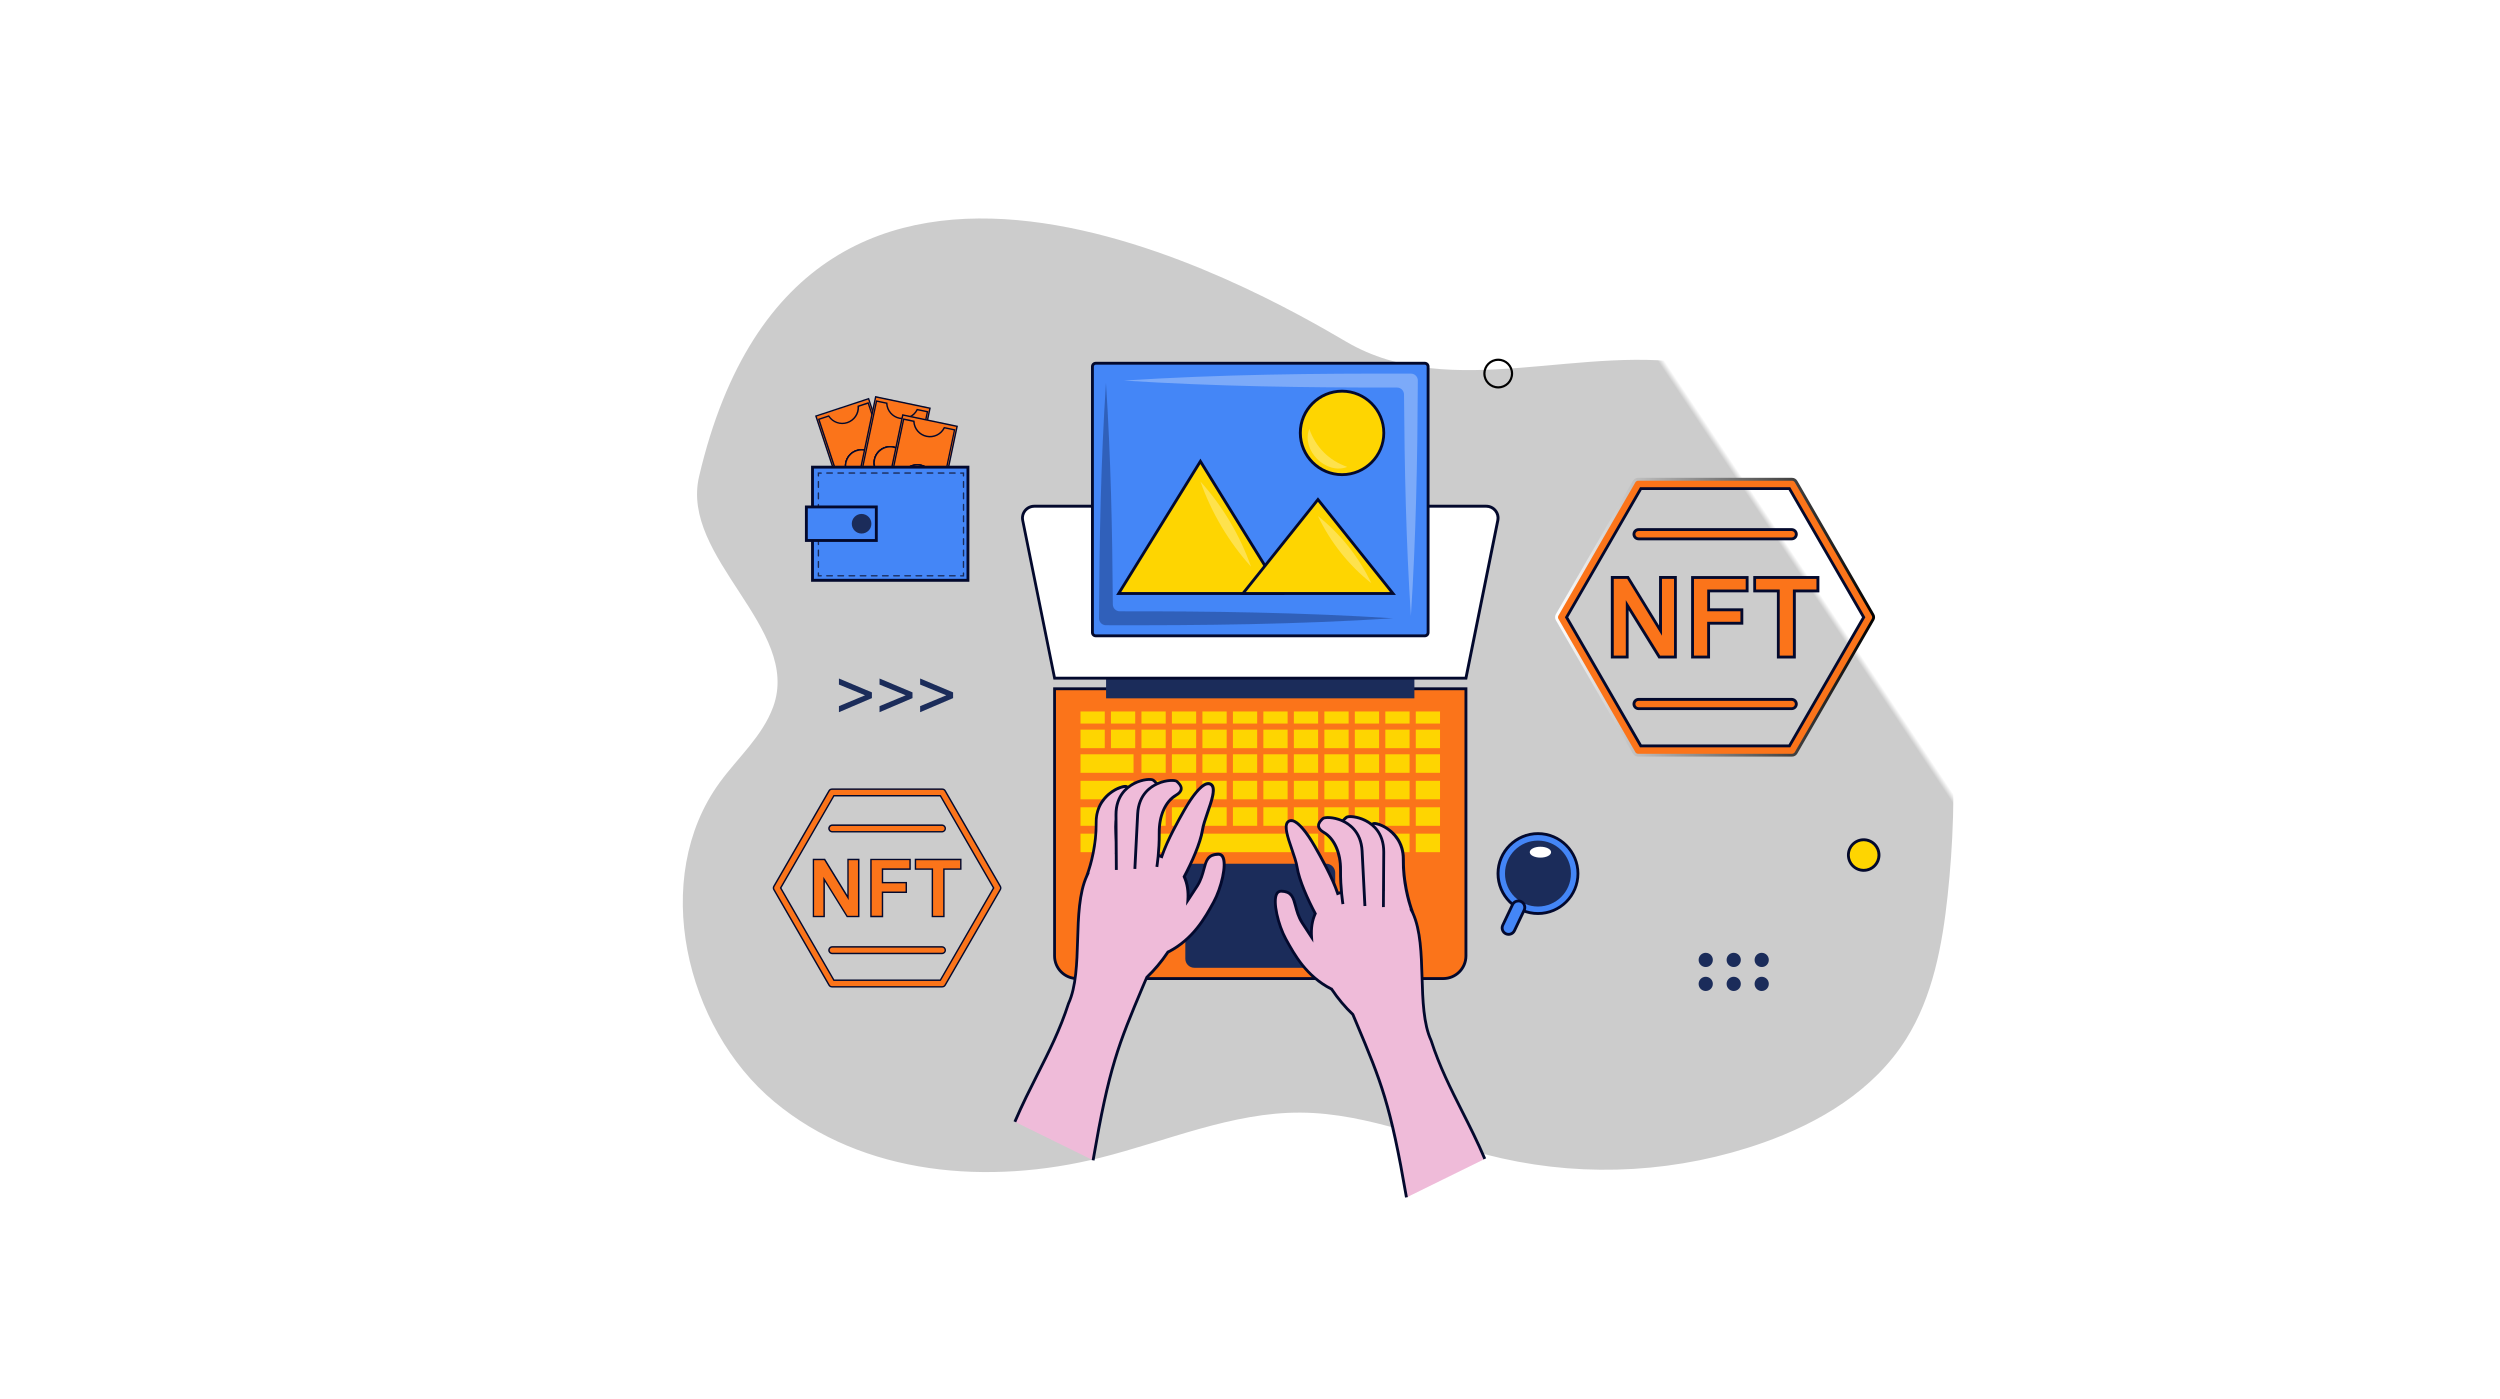<?xml version="1.0" encoding="utf-8"?>
<!-- Generator: Adobe Illustrator 26.3.1, SVG Export Plug-In . SVG Version: 6.00 Build 0)  -->
<!DOCTYPE svg PUBLIC "-//W3C//DTD SVG 1.1//EN" "http://www.w3.org/Graphics/SVG/1.1/DTD/svg11.dtd">
<svg version="1.1" id="Layer_1" xmlns:x="http://ns.adobe.com/Extensibility/1.0/" xmlns:i="http://ns.adobe.com/AdobeIllustrator/10.0/" xmlns:graph="http://ns.adobe.com/Graphs/1.0/"
	 xmlns="http://www.w3.org/2000/svg" xmlns:xlink="http://www.w3.org/1999/xlink" x="0px" y="0px" viewBox="0 0 436 244"
	 style="enable-background:new 0 0 436 244;" xml:space="preserve">
<linearGradient id="SVGID_1_" gradientUnits="userSpaceOnUse" x1="-732" y1="-433" x2="-732" y2="-434">
	<stop  offset="0" style="stop-color:#656565"/>
	<stop  offset="0.618" style="stop-color:#1B1B1B"/>
	<stop  offset="0.629" style="stop-color:#545454"/>
	<stop  offset="0.983" style="stop-color:#3E3E3E"/>
</linearGradient>
<rect style="fill:#FFFFFF;" width="436" height="244"/>
<g>
	
		<linearGradient id="SVGID_00000095314011674033473220000012099417907316438716_" gradientUnits="userSpaceOnUse" x1="298.517" y1="75.269" x2="297.7" y2="75.814">
		<stop  offset="0" style="stop-color:#FFFFFF"/>
		<stop  offset="1" style="stop-color:#000000"/>
	</linearGradient>
	<path style="opacity:0.2;fill:url(#SVGID_00000095314011674033473220000012099417907316438716_);" d="M125.49,136.5
		c-12.11,16.66-6.02,42.69,9.53,55.63c15.54,12.95,37.46,14.63,56.84,9.79c11.65-2.91,23.04-7.96,35-7.88
		c12,0.08,23.32,5.32,35.03,7.97c15.07,3.4,31.03,2.44,45.67-2.75c9.73-3.45,19.23-9.07,24.89-18.09
		c4.61-7.34,6.28-16.26,7.22-24.99c3.79-35.2-1.57-84.13-42.67-92.42c-20.64-4.16-43.86,6.58-62.19-4.15
		c-14.93-8.74-94.47-55.05-112.89,23.48c-3.33,14.19,17.9,26.5,12.93,40.16C132.97,128.42,128.68,132.11,125.49,136.5z"/>
	<g>
		<g>
			<path style="fill:#FB741A;" d="M187.86,170.66h63.85c2.18,0,3.95-1.77,3.95-3.95v-46.59h-71.74v46.59
				C183.92,168.89,185.68,170.66,187.86,170.66z"/>
			<path style="fill:#03092D;" d="M187.86,170.91h63.85c2.31,0,4.2-1.88,4.2-4.2v-46.84h-72.24v46.84
				C183.67,169.03,185.55,170.91,187.86,170.91z M184.17,120.37h71.24v46.34c0,2.04-1.66,3.7-3.7,3.7h-63.85
				c-2.04,0-3.7-1.66-3.7-3.7V120.37z"/>
		</g>
		<g>
			<g>
				<rect x="188.44" y="124.08" style="fill:#FED501;" width="4.23" height="2.11"/>
			</g>
			<g>
				<rect x="193.75" y="124.08" style="fill:#FED501;" width="4.23" height="2.11"/>
			</g>
			<g>
				<rect x="199.07" y="124.08" style="fill:#FED501;" width="4.23" height="2.11"/>
			</g>
			<g>
				<rect x="204.38" y="124.08" style="fill:#FED501;" width="4.23" height="2.11"/>
			</g>
			<g>
				<rect x="209.7" y="124.08" style="fill:#FED501;" width="4.23" height="2.11"/>
			</g>
			<g>
				<rect x="215.02" y="124.08" style="fill:#FED501;" width="4.23" height="2.11"/>
			</g>
			<g>
				<rect x="220.33" y="124.08" style="fill:#FED501;" width="4.23" height="2.11"/>
			</g>
			<g>
				<rect x="225.65" y="124.08" style="fill:#FED501;" width="4.23" height="2.11"/>
			</g>
			<g>
				<rect x="230.97" y="124.08" style="fill:#FED501;" width="4.23" height="2.11"/>
			</g>
			<g>
				<rect x="236.28" y="124.08" style="fill:#FED501;" width="4.23" height="2.11"/>
			</g>
			<g>
				<rect x="241.6" y="124.08" style="fill:#FED501;" width="4.23" height="2.11"/>
			</g>
			<g>
				<rect x="246.91" y="124.08" style="fill:#FED501;" width="4.23" height="2.11"/>
			</g>
			<g>
				<rect x="188.44" y="127.25" style="fill:#FED501;" width="4.23" height="3.23"/>
			</g>
			<g>
				<rect x="193.75" y="127.25" style="fill:#FED501;" width="4.23" height="3.23"/>
			</g>
			<g>
				<rect x="199.07" y="127.25" style="fill:#FED501;" width="4.23" height="3.23"/>
			</g>
			<g>
				<rect x="204.38" y="127.25" style="fill:#FED501;" width="4.23" height="3.23"/>
			</g>
			<g>
				<rect x="209.7" y="127.25" style="fill:#FED501;" width="4.23" height="3.23"/>
			</g>
			<g>
				<rect x="215.02" y="127.25" style="fill:#FED501;" width="4.23" height="3.23"/>
			</g>
			<g>
				<rect x="220.33" y="127.25" style="fill:#FED501;" width="4.23" height="3.23"/>
			</g>
			<g>
				<rect x="225.65" y="127.25" style="fill:#FED501;" width="4.23" height="3.23"/>
			</g>
			<g>
				<rect x="230.97" y="127.25" style="fill:#FED501;" width="4.23" height="3.23"/>
			</g>
			<g>
				<rect x="236.28" y="127.25" style="fill:#FED501;" width="4.23" height="3.23"/>
			</g>
			<g>
				<rect x="241.6" y="127.25" style="fill:#FED501;" width="4.23" height="3.23"/>
			</g>
			<g>
				<rect x="246.91" y="127.25" style="fill:#FED501;" width="4.23" height="3.23"/>
			</g>
			<g>
				<rect x="188.44" y="131.55" style="fill:#FED501;" width="9.25" height="3.23"/>
			</g>
			<g>
				<rect x="199.07" y="136.17" style="fill:#FED501;" width="4.23" height="3.23"/>
			</g>
			<g>
				<rect x="204.38" y="131.55" style="fill:#FED501;" width="4.23" height="3.23"/>
			</g>
			<g>
				<rect x="199.07" y="131.55" style="fill:#FED501;" width="4.23" height="3.23"/>
			</g>
			<g>
				<rect x="209.7" y="131.55" style="fill:#FED501;" width="4.23" height="3.23"/>
			</g>
			<g>
				<rect x="215.02" y="131.55" style="fill:#FED501;" width="4.23" height="3.23"/>
			</g>
			<g>
				<rect x="220.33" y="131.55" style="fill:#FED501;" width="4.23" height="3.23"/>
			</g>
			<g>
				<rect x="225.65" y="131.55" style="fill:#FED501;" width="4.23" height="3.23"/>
			</g>
			<g>
				<rect x="230.97" y="131.55" style="fill:#FED501;" width="4.23" height="3.23"/>
			</g>
			<g>
				<rect x="236.28" y="131.55" style="fill:#FED501;" width="4.23" height="3.23"/>
			</g>
			<g>
				<rect x="241.6" y="131.55" style="fill:#FED501;" width="4.23" height="3.23"/>
			</g>
			<g>
				<rect x="246.91" y="131.55" style="fill:#FED501;" width="4.23" height="3.23"/>
			</g>
			<g>
				<rect x="188.44" y="136.17" style="fill:#FED501;" width="9.25" height="3.23"/>
			</g>
			<g>
				<rect x="204.38" y="136.17" style="fill:#FED501;" width="4.23" height="3.23"/>
			</g>
			<g>
				<rect x="209.7" y="136.17" style="fill:#FED501;" width="4.23" height="3.23"/>
			</g>
			<g>
				<rect x="215.02" y="136.17" style="fill:#FED501;" width="4.23" height="3.23"/>
			</g>
			<g>
				<rect x="220.33" y="136.17" style="fill:#FED501;" width="4.23" height="3.23"/>
			</g>
			<g>
				<rect x="225.65" y="136.17" style="fill:#FED501;" width="4.23" height="3.23"/>
			</g>
			<g>
				<rect x="230.97" y="136.17" style="fill:#FED501;" width="4.23" height="3.23"/>
			</g>
			<g>
				<rect x="236.28" y="136.17" style="fill:#FED501;" width="4.23" height="3.23"/>
			</g>
			<g>
				<rect x="241.6" y="136.17" style="fill:#FED501;" width="4.23" height="3.23"/>
			</g>
			<g>
				<rect x="246.91" y="136.17" style="fill:#FED501;" width="4.23" height="3.23"/>
			</g>
			<g>
				<rect x="199.07" y="140.79" style="fill:#FED501;" width="4.23" height="3.23"/>
			</g>
			<g>
				<rect x="188.44" y="140.79" style="fill:#FED501;" width="9.25" height="3.23"/>
			</g>
			<g>
				<rect x="204.38" y="140.79" style="fill:#FED501;" width="4.23" height="3.23"/>
			</g>
			<g>
				<rect x="209.7" y="140.79" style="fill:#FED501;" width="4.23" height="3.23"/>
			</g>
			<g>
				<rect x="215.02" y="140.79" style="fill:#FED501;" width="4.23" height="3.23"/>
			</g>
			<g>
				<rect x="220.33" y="140.79" style="fill:#FED501;" width="4.23" height="3.23"/>
			</g>
			<g>
				<rect x="225.65" y="140.79" style="fill:#FED501;" width="4.23" height="3.23"/>
			</g>
			<g>
				<rect x="230.97" y="140.79" style="fill:#FED501;" width="4.23" height="3.23"/>
			</g>
			<g>
				<rect x="236.28" y="140.79" style="fill:#FED501;" width="4.23" height="3.23"/>
			</g>
			<g>
				<rect x="241.6" y="140.79" style="fill:#FED501;" width="4.23" height="3.23"/>
			</g>
			<g>
				<rect x="246.91" y="140.79" style="fill:#FED501;" width="4.23" height="3.23"/>
			</g>
			<g>
				<rect x="199.07" y="145.39" style="fill:#FED501;" width="30.81" height="3.23"/>
			</g>
			<g>
				<rect x="193.75" y="145.39" style="fill:#FED501;" width="4.23" height="3.23"/>
			</g>
			<g>
				<rect x="188.44" y="145.39" style="fill:#FED501;" width="4.23" height="3.23"/>
			</g>
			<g>
				<rect x="230.97" y="145.39" style="fill:#FED501;" width="4.23" height="3.23"/>
			</g>
			<g>
				<rect x="236.28" y="145.39" style="fill:#FED501;" width="4.23" height="3.23"/>
			</g>
			<g>
				<rect x="241.6" y="145.39" style="fill:#FED501;" width="4.23" height="3.23"/>
			</g>
			<g>
				<rect x="246.91" y="145.39" style="fill:#FED501;" width="4.23" height="3.23"/>
			</g>
		</g>
		<path style="fill:#1B2C5A;" d="M208.29,150.63c-0.87,0-1.57,0.71-1.57,1.57v15.01c0,0.87,0.71,1.57,1.57,1.57h23
			c0.87,0,1.57-0.71,1.57-1.57V152.2c0-0.87-0.71-1.57-1.57-1.57H208.29z"/>
		<rect x="192.9" y="117.04" style="fill:#1B2C5A;" width="53.77" height="4.75"/>
		<g>
			<path style="fill:#FFFFFF;" d="M178.36,90.75l5.56,27.52h71.74l5.56-27.52c0.26-1.27-0.72-2.47-2.02-2.47h-78.82
				C179.08,88.29,178.1,89.48,178.36,90.75z"/>
			<path style="fill:#03092D;" d="M178.12,90.8l5.6,27.72h72.15l5.6-27.72c0.14-0.68-0.04-1.38-0.48-1.92c-0.44-0.54-1.09-0.85-1.79-0.85
				h-78.82c-0.7,0-1.35,0.31-1.79,0.85C178.15,89.42,177.98,90.12,178.12,90.8z M180.38,88.54h78.82c0.54,0,1.05,0.24,1.4,0.66
				c0.34,0.42,0.48,0.97,0.37,1.5l-5.52,27.32h-71.33l-5.52-27.32c-0.11-0.53,0.03-1.08,0.37-1.5
				C179.33,88.78,179.84,88.54,180.38,88.54z"/>
		</g>
		<g>
			<g>
				<path style="fill:#EFBBD9;" d="M176.99,195.64l13.64,6.71c2.93-17.09,4.62-20.62,9.34-31.9c1.33-1.25,2.6-2.77,3.7-4.41c0,0,0,0,0,0
					c4.47-2.26,6.56-6.13,8.01-8.77c1.45-2.64,2.83-8.37,0.79-8.32c-2.91,0.07-1.91,2.71-3.63,5.48c-0.35,0.56-0.96,1.47-1.66,2.54
					c0.11-1.49-0.08-2.89-0.65-4.11c1.4-2.61,2.83-5.94,3.17-8.07c0.4-2.51,2.84-7.07,1.52-7.99c-1.32-0.92-3.57,2.51-4.69,4.49
					c-0.8,1.41-3,5.27-3.91,8.08c-1.24-0.49-2.75-0.8-4.59-0.89c-1.26-0.1-2.35-0.04-3.31,0.15c0.02-0.93,0.02-2.17-0.08-3.5
					c-0.2-2.77,0.66-4.89,1.85-5.81c1.19-0.92,0.46-1.67,0-2.09c-0.46-0.42-5.38,1.23-5.32,6.25c0.07,5.02-1.61,9.23-1.61,9.23
					l0.01-0.01c-2.74,5.91-0.54,16.51-3.22,22.31C183.92,182.55,180.24,188.06,176.99,195.64z"/>
				<path style="fill:#03092D;" d="M211.41,157.26c-1.47,2.68-3.49,6.34-7.79,8.54h-0.08l-0.07,0.11c-1.08,1.62-2.35,3.13-3.66,4.37
					l-0.7,1.61c-4.31,10.26-5.92,14.1-8.72,30.43l0.49,0.08c2.79-16.27,4.4-20.1,8.69-30.32l0.62-1.47
					c1.31-1.24,2.58-2.74,3.66-4.36c4.44-2.27,6.58-6.16,8-8.74l0.06-0.11c1.24-2.26,2.43-6.67,1.54-8.15
					c-0.22-0.36-0.55-0.54-0.97-0.54c-2.02,0.05-2.36,1.31-2.74,2.78c-0.23,0.86-0.48,1.83-1.1,2.82c-0.26,0.43-0.68,1.05-1.17,1.79
					c-0.01-1.19-0.23-2.27-0.65-3.23c1.29-2.44,2.78-5.8,3.14-8.04c0.13-0.85,0.52-1.99,0.9-3.08c0.79-2.28,1.53-4.44,0.51-5.15
					c-0.27-0.19-0.58-0.25-0.92-0.17c-1.44,0.33-3.21,3.11-4.13,4.74l-0.05,0.09c-0.79,1.39-2.85,5.03-3.8,7.78
					c-1.26-0.46-2.74-0.73-4.41-0.82c-1.1-0.09-2.14-0.06-3.07,0.1c0.02-1.11-0.01-2.19-0.08-3.22c-0.17-2.44,0.51-4.63,1.75-5.6
					c0.48-0.37,0.73-0.77,0.74-1.18c0.02-0.62-0.48-1.08-0.73-1.3c-0.4-0.36-1.58,0.15-1.82,0.25c-0.93,0.42-3.97,2.11-3.92,6.19
					c0.06,4.91-1.58,9.09-1.6,9.14l-0.05,0.13c-1.34,3.01-1.47,7.18-1.59,11.22c-0.12,3.98-0.25,8.11-1.57,10.97
					c-1.47,4.54-3.38,8.32-5.4,12.32c-1.31,2.6-2.67,5.29-3.96,8.3l0.46,0.2c1.28-2.99,2.63-5.67,3.94-8.27
					c2.03-4.02,3.95-7.81,5.41-12.36c1.35-2.93,1.48-7.1,1.61-11.13c0.12-4.05,0.25-8.25,1.61-11.17l0.27-0.61l-0.08,0.04
					c0.45-1.33,1.48-4.82,1.43-8.76c-0.04-2.92,1.68-4.52,2.7-5.21c1.07-0.72,2.04-0.91,2.2-0.85c0.29,0.26,0.58,0.57,0.56,0.91
					c-0.01,0.26-0.19,0.53-0.55,0.8c-1.39,1.08-2.13,3.39-1.95,6.03c0.08,1.1,0.1,2.27,0.08,3.48l-0.01,0.31l0.31-0.06
					c0.97-0.19,2.06-0.24,3.25-0.14c1.74,0.09,3.25,0.38,4.51,0.88l0.25,0.1l0.08-0.25c0.89-2.73,3.03-6.51,3.84-7.94l0.05-0.09
					c1.48-2.61,2.9-4.29,3.81-4.5c0.2-0.04,0.37-0.02,0.52,0.09c0.71,0.5-0.04,2.67-0.7,4.58c-0.38,1.12-0.78,2.27-0.92,3.17
					c-0.35,2.21-1.85,5.58-3.14,7.99l-0.06,0.11l0.05,0.11c0.53,1.14,0.74,2.48,0.63,3.99l-0.07,0.96l0.9-1.37
					c0.55-0.83,1.01-1.52,1.29-1.98c0.65-1.05,0.92-2.07,1.16-2.96c0.39-1.47,0.62-2.37,2.27-2.4c0.22-0.02,0.4,0.09,0.53,0.3
					c0.72,1.18-0.26,5.31-1.55,7.65L211.41,157.26z"/>
			</g>
			<g>
				<path style="fill:#EFBBD9;" d="M201.09,138.49c1.58-1.05,0.63-1.93,0.03-2.42c-0.6-0.49-6.52,0.23-6.5,6.04
					c0.02,5.81,0.06,9.61,0.06,9.61l3.82-0.57c0,0,0.29-2.75,0.07-5.96C198.35,141.97,199.51,139.54,201.09,138.49z"/>
				<path style="fill:#03092D;" d="M201.23,138.7c0.63-0.42,0.96-0.87,0.98-1.34c0.03-0.7-0.62-1.23-0.93-1.49
					c-0.42-0.34-2.02-0.21-3.44,0.47c-1.3,0.62-3.48,2.2-3.46,5.77c0.02,5.81,0.06,9.61,0.06,9.61l0.5-0.01c0,0-0.04-3.8-0.06-9.61
					c-0.01-3.03,1.63-4.52,3-5.23c1.48-0.77,2.89-0.76,3.09-0.62c0.38,0.31,0.77,0.68,0.75,1.07c-0.01,0.3-0.27,0.62-0.76,0.95
					c-1.84,1.22-2.84,3.87-2.63,6.93c0.22,3.15-0.07,5.89-0.07,5.92l0.5,0.05c0-0.03,0.29-2.81,0.07-6.01
					C198.63,142.34,199.57,139.8,201.23,138.7z"/>
			</g>
			<g>
				<path style="fill:#EFBBD9;" d="M205.07,138.7c1.64-0.96,0.74-1.89,0.17-2.42c-0.58-0.53-6.52-0.14-6.83,5.66
					c-0.31,5.8-0.49,9.6-0.49,9.6l3.84-0.35c0,0,0.45-2.73,0.41-5.95C202.13,142.02,203.43,139.66,205.07,138.7z"/>
				<path style="fill:#03092D;" d="M205.2,138.92c0.65-0.38,1-0.81,1.05-1.28c0.07-0.7-0.55-1.27-0.84-1.54c-0.4-0.37-2-0.33-3.46,0.27
					c-1.33,0.55-3.6,1.99-3.79,5.56c-0.31,5.8-0.49,9.6-0.49,9.6l0.5,0.02c0,0,0.18-3.8,0.49-9.6c0.16-3.03,1.88-4.42,3.3-5.05
					c1.52-0.68,2.93-0.59,3.12-0.44c0.36,0.33,0.73,0.72,0.68,1.12c-0.03,0.3-0.3,0.61-0.81,0.9c-1.9,1.11-3.06,3.71-3.03,6.76
					c0.04,3.16-0.4,5.88-0.41,5.91l0.49,0.08c0-0.03,0.45-2.79,0.42-5.99C202.38,141.8,203.83,139.72,205.2,138.92z"/>
			</g>
		</g>
		<g>
			<g>
				<path style="fill:#EFBBD9;" d="M223.48,155.42c-2.04-0.05-0.66,5.68,0.79,8.32c1.45,2.64,3.54,6.51,8.01,8.77c0,0,0,0,0,0
					c1.1,1.64,2.37,3.16,3.7,4.41c4.72,11.28,6.41,14.8,9.34,31.9l13.64-6.71c-3.24-7.58-6.92-13.09-9.36-20.64
					c-2.68-5.79-0.48-16.4-3.22-22.31l0.01,0.01c0,0-1.68-4.21-1.61-9.23c0.07-5.02-4.85-6.67-5.32-6.25s-1.19,1.17,0,2.09
					c1.19,0.92,2.05,3.04,1.85,5.81c-0.1,1.33-0.1,2.57-0.08,3.5c-0.96-0.19-2.05-0.25-3.31-0.15c-1.84,0.09-3.35,0.41-4.59,0.89
					c-0.92-2.81-3.12-6.67-3.91-8.08c-1.12-1.98-3.37-5.42-4.69-4.49c-1.32,0.92,1.12,5.48,1.52,7.99c0.34,2.13,1.77,5.46,3.17,8.07
					c-0.57,1.22-0.76,2.62-0.65,4.11c-0.7-1.07-1.31-1.98-1.66-2.54C225.39,158.12,226.38,155.48,223.48,155.42z"/>
				<path style="fill:#03092D;" d="M246.15,159.27c1.36,2.93,1.49,7.12,1.61,11.17c0.12,4.04,0.25,8.21,1.6,11.11
					c1.48,4.58,3.4,8.37,5.42,12.39c1.31,2.59,2.66,5.27,3.94,8.27l0.46-0.2c-1.29-3.01-2.64-5.7-3.96-8.3
					c-2.02-4-3.93-7.78-5.41-12.35c-1.31-2.84-1.44-6.96-1.56-10.94c-0.12-4.02-0.25-8.17-1.57-11.17l-0.07-0.18
					c-0.02-0.04-1.66-4.23-1.6-9.14c0.05-4.07-2.98-5.77-3.92-6.19c-0.23-0.11-1.42-0.61-1.82-0.25c-0.37,0.34-0.75,0.75-0.73,1.3
					c0.02,0.41,0.27,0.81,0.74,1.18c1.24,0.96,1.93,3.16,1.75,5.6c-0.07,1.03-0.1,2.11-0.08,3.22c-0.94-0.15-1.97-0.18-3.07-0.1
					c-1.68,0.08-3.17,0.36-4.42,0.82c-0.95-2.76-3.01-6.4-3.81-7.8l-0.04-0.08c-0.92-1.63-2.69-4.41-4.13-4.74
					c-0.34-0.08-0.65-0.02-0.92,0.17c-1.02,0.71-0.27,2.87,0.51,5.15c0.38,1.1,0.77,2.23,0.9,3.08c0.35,2.24,1.84,5.6,3.14,8.04
					c-0.42,0.96-0.64,2.04-0.65,3.23c-0.49-0.74-0.9-1.37-1.17-1.79c-0.61-0.99-0.87-1.96-1.1-2.82c-0.39-1.46-0.72-2.73-2.74-2.78
					c-0.44,0-0.75,0.18-0.97,0.54c-0.9,1.48,0.3,5.9,1.54,8.15l0.06,0.11c1.42,2.58,3.55,6.46,7.98,8.73l0.03,0.06h0.02
					c1.08,1.6,2.33,3.08,3.62,4.31l0.62,1.47c4.29,10.22,5.89,14.05,8.69,30.32l0.49-0.08c-2.8-16.33-4.41-20.17-8.72-30.43
					l-0.64-1.52l-0.06-0.09c-1.31-1.23-2.58-2.74-3.66-4.36l-0.08-0.12h-0.07c-4.31-2.2-6.32-5.86-7.79-8.53l-0.06-0.11
					c-1.29-2.34-2.27-6.47-1.55-7.65c0.13-0.21,0.31-0.3,0.53-0.3c1.65,0.04,1.88,0.93,2.27,2.4c0.24,0.89,0.5,1.91,1.16,2.96
					c0.29,0.46,0.75,1.16,1.29,1.98l0.9,1.37l-0.07-0.96c-0.11-1.51,0.1-2.85,0.63-3.99l0.05-0.11l-0.06-0.11
					c-1.29-2.41-2.79-5.78-3.14-7.99c-0.14-0.9-0.54-2.05-0.92-3.17c-0.66-1.91-1.41-4.08-0.7-4.58c0.15-0.11,0.32-0.13,0.52-0.09
					c0.9,0.2,2.33,1.88,3.81,4.5l0.04,0.08c0.81,1.43,2.96,5.22,3.85,7.95l0.08,0.25l0.25-0.1c1.25-0.49,2.77-0.79,4.52-0.88
					c1.17-0.09,2.27-0.05,3.24,0.14l0.3,0.06l-0.01-0.31c-0.03-1.2,0-2.37,0.08-3.48c0.19-2.64-0.56-4.95-1.95-6.03
					c-0.35-0.28-0.54-0.55-0.55-0.8c-0.01-0.34,0.28-0.65,0.54-0.89c0.18-0.07,1.15,0.12,2.22,0.84c1.03,0.69,2.74,2.29,2.7,5.21
					c-0.05,3.89,0.95,7.34,1.41,8.71l-0.1-0.05L246.15,159.27z"/>
			</g>
			<g>
				<path style="fill:#EFBBD9;" d="M237.44,157.62l3.82,0.57c0,0,0.04-3.8,0.06-9.61c0.02-5.81-5.89-6.53-6.5-6.04
					c-0.6,0.49-1.55,1.37,0.03,2.42c1.58,1.05,2.74,3.49,2.52,6.7C237.15,154.87,237.44,157.62,237.44,157.62z"/>
				<path style="fill:#03092D;" d="M241.51,158.19c0,0,0.04-3.8,0.06-9.61c0.01-3.57-2.16-5.15-3.46-5.77c-1.42-0.68-3.02-0.81-3.44-0.47
					c-0.31,0.25-0.96,0.78-0.93,1.49c0.02,0.47,0.35,0.92,0.98,1.34c1.32,0.88,2.65,3.04,2.41,6.48c-0.22,3.2,0.07,5.98,0.07,6.01
					l0.5-0.05c0-0.03-0.29-2.77-0.07-5.92c0.21-3.05-0.79-5.71-2.63-6.93c-0.49-0.32-0.74-0.64-0.76-0.95
					c-0.02-0.4,0.37-0.76,0.75-1.07c0.2-0.14,1.61-0.15,3.09,0.62c1.38,0.71,3.01,2.2,3,5.23c-0.02,5.81-0.06,9.61-0.06,9.61
					L241.51,158.19z"/>
			</g>
			<g>
				<path style="fill:#EFBBD9;" d="M234.19,157.66l3.84,0.35c0,0-0.18-3.79-0.49-9.6c-0.31-5.8-6.26-6.18-6.83-5.66
					c-0.58,0.53-1.47,1.46,0.17,2.42c1.64,0.96,2.94,3.32,2.9,6.54C233.74,154.93,234.19,157.66,234.19,157.66z"/>
				<path style="fill:#03092D;" d="M230.88,142.93c0.19-0.15,1.6-0.24,3.12,0.44c1.41,0.63,3.13,2.02,3.3,5.05c0.31,5.8,0.49,9.6,0.49,9.6
					l0.5-0.02c0,0-0.18-3.8-0.49-9.6c-0.19-3.57-2.46-5.01-3.79-5.56c-1.46-0.6-3.06-0.64-3.46-0.27c-0.3,0.27-0.92,0.84-0.84,1.54
					c0.05,0.47,0.4,0.9,1.05,1.28c1.72,1.01,2.81,3.49,2.78,6.33c-0.04,3.21,0.41,5.97,0.42,5.99l0.49-0.08
					c0-0.03-0.45-2.75-0.41-5.91c0.04-3.06-1.12-5.65-3.03-6.76c-0.5-0.29-0.78-0.6-0.81-0.9
					C230.15,143.65,230.52,143.26,230.88,142.93z"/>
			</g>
		</g>
		<g>
			<path style="fill:#4486F7;" d="M275.19,152.35c0-3.85-3.12-6.97-6.97-6.97c-3.85,0-6.97,3.12-6.97,6.97c0,3.85,3.12,6.97,6.97,6.97
				C272.07,159.32,275.19,156.2,275.19,152.35z"/>
			<path style="fill:#03092D;" d="M275.44,152.35c0-3.98-3.24-7.22-7.22-7.22c-3.98,0-7.22,3.24-7.22,7.22c0,3.98,3.24,7.22,7.22,7.22
				C272.2,159.57,275.44,156.33,275.44,152.35z M261.51,152.35c0-3.7,3.01-6.72,6.72-6.72c3.7,0,6.72,3.01,6.72,6.72
				s-3.01,6.72-6.72,6.72C264.52,159.07,261.51,156.06,261.51,152.35z"/>
		</g>
		<path style="fill:#1B2C5A;" d="M273.97,152.35c0-3.17-2.57-5.75-5.75-5.75c-3.17,0-5.75,2.57-5.75,5.75c0,3.17,2.57,5.75,5.75,5.75
			C271.4,158.1,273.97,155.53,273.97,152.35z"/>
		<g>
			<path style="fill:#FFFFFF;" d="M270.51,148.62c0-0.52-0.83-0.95-1.86-0.95c-1.03,0-1.86,0.43-1.86,0.95s0.83,0.95,1.86,0.95
				C269.67,149.57,270.51,149.15,270.51,148.62z"/>
		</g>
		<g>
			<path style="fill:#4486F7;" d="M264.11,162.31l1.7-3.58c0.27-0.56,0.03-1.23-0.53-1.5c-0.56-0.27-1.23-0.03-1.5,0.53l-1.7,3.58
				c-0.27,0.56-0.03,1.23,0.53,1.5C263.18,163.11,263.85,162.87,264.11,162.31z"/>
			<path style="fill:#03092D;" d="M262.51,163.07c0.19,0.09,0.39,0.13,0.59,0.13c0.15,0,0.31-0.03,0.46-0.08c0.35-0.12,0.62-0.37,0.78-0.7
				l1.7-3.58c0.16-0.33,0.18-0.7,0.05-1.05c-0.12-0.35-0.37-0.62-0.7-0.78c-0.33-0.16-0.7-0.18-1.05-0.05
				c-0.35,0.12-0.62,0.37-0.78,0.7l-1.7,3.58c-0.16,0.33-0.18,0.71-0.05,1.05C261.93,162.63,262.18,162.91,262.51,163.07z
				 M262.31,161.45l1.7-3.58c0.1-0.21,0.28-0.37,0.5-0.45c0.1-0.03,0.19-0.05,0.29-0.05c0.13,0,0.26,0.03,0.37,0.08
				c0.21,0.1,0.37,0.28,0.45,0.5c0.08,0.22,0.07,0.46-0.03,0.67l-1.7,3.58c-0.1,0.21-0.28,0.37-0.5,0.45
				c-0.22,0.08-0.46,0.07-0.67-0.03c-0.21-0.1-0.37-0.28-0.45-0.5C262.2,161.9,262.21,161.66,262.31,161.45z"/>
		</g>
	</g>
	<g>
		<path d="M263.89,65.15c0-1.43-1.16-2.6-2.6-2.6c-1.43,0-2.6,1.16-2.6,2.6c0,1.43,1.16,2.6,2.6,2.6
			C262.73,67.75,263.89,66.58,263.89,65.15z M259.07,65.15c0-1.23,1-2.22,2.22-2.22c1.23,0,2.22,1,2.22,2.22
			c0,1.23-1,2.22-2.22,2.22C260.07,67.37,259.07,66.38,259.07,65.15z"/>
	</g>
	<g>
		<g>
			<g>
				<polygon style="fill:#FB741A;" points="143.82,149.89 141.86,149.89 141.86,159.84 143.73,159.84 143.73,153.35 147.74,159.84 
					149.76,159.84 149.76,149.89 147.89,149.89 147.89,156.53 				"/>
				<path style="fill:#03092D;" d="M143.89,149.76h-2.15v10.2h2.12v-6.17l3.78,6.11l0.04,0.06h2.21v-10.2h-2.12v6.33L143.89,149.76z
					 M148.01,156.98v-6.96h1.62v9.7h-1.82l-4.21-6.8v6.8h-1.62v-9.7h1.76L148.01,156.98z"/>
			</g>
			<g>
				<polygon style="fill:#FB741A;" points="158.71,151.57 158.71,149.89 151.89,149.89 151.89,159.84 153.9,159.84 153.9,155.61 
					158.06,155.61 158.06,153.93 153.9,153.93 153.9,151.57 				"/>
				<path style="fill:#03092D;" d="M158.84,151.7v-1.93h-7.07v10.2h2.26v-4.23h4.15v-1.93h-4.15v-2.11H158.84z M157.93,154.05v1.43h-4.15
					v4.23h-1.76v-9.7h6.57v1.43h-4.81v2.61H157.93z"/>
			</g>
			<g>
				<polygon style="fill:#FB741A;" points="164.62,159.84 164.62,151.57 167.56,151.57 167.56,149.89 159.66,149.89 159.66,151.57 
					162.61,151.57 162.61,159.84 				"/>
				<path style="fill:#03092D;" d="M164.74,159.96v-8.27h2.95v-1.93h-8.16v1.93h2.95v8.27H164.74z M159.78,151.45v-1.43h7.66v1.43h-2.95
					v8.27h-1.76v-8.27H159.78z"/>
			</g>
		</g>
		<g>
			<g>
				<path style="fill:#FB741A;" d="M164.33,137.62h-19.24c-0.21,0-0.4,0.11-0.5,0.29l-9.62,16.66c-0.1,0.18-0.1,0.4,0,0.58l9.62,16.66
					c0.1,0.18,0.29,0.29,0.5,0.29h19.24c0.21,0,0.4-0.11,0.5-0.29l9.62-16.66c0.1-0.18,0.1-0.4,0-0.58l-9.62-16.66
					C164.73,137.73,164.54,137.62,164.33,137.62z M164,170.95h-18.57l-9.28-16.08l9.28-16.08H164l9.28,16.08L164,170.95z"/>
				<path style="fill:#03092D;" d="M164.33,137.5h-19.24c-0.25,0-0.48,0.13-0.61,0.35l-9.62,16.66c-0.13,0.22-0.13,0.49,0,0.7l9.62,16.66
					c0.13,0.22,0.36,0.35,0.61,0.35h19.24c0.25,0,0.48-0.13,0.61-0.35l9.62-16.66c0.13-0.22,0.13-0.49,0-0.7l-9.62-16.66
					C164.82,137.63,164.58,137.5,164.33,137.5z M174.34,155.09l-9.62,16.66c-0.08,0.14-0.23,0.23-0.39,0.23h-19.24
					c-0.16,0-0.31-0.09-0.39-0.23l-9.62-16.66c-0.08-0.14-0.08-0.31,0-0.45l9.62-16.66c0.08-0.14,0.23-0.23,0.39-0.23h19.24
					c0.16,0,0.31,0.09,0.39,0.23l9.62,16.66C174.43,154.78,174.43,154.95,174.34,155.09z"/>
				<path style="fill:#03092D;" d="M145.36,138.66L136,154.86l9.36,16.21h18.71l9.36-16.21l-9.36-16.21H145.36z M163.93,170.82H145.5
					l-9.21-15.96l9.21-15.96h18.43l9.21,15.96L163.93,170.82z"/>
			</g>
		</g>
		<g>
			<g>
				<path style="fill:#FB741A;" d="M145.14,143.91c-0.32,0-0.58,0.26-0.58,0.58c0,0.32,0.26,0.58,0.58,0.58h19.14
					c0.32,0,0.58-0.26,0.58-0.58c0-0.32-0.26-0.58-0.58-0.58H145.14z"/>
				<path style="fill:#03092D;" d="M145.14,143.78c-0.39,0-0.7,0.32-0.7,0.7c0,0.39,0.32,0.7,0.7,0.7h19.14c0.39,0,0.7-0.32,0.7-0.7
					c0-0.39-0.32-0.7-0.7-0.7H145.14z M164.74,144.49c0,0.25-0.2,0.45-0.45,0.45h-19.14c-0.25,0-0.45-0.2-0.45-0.45
					s0.2-0.45,0.45-0.45h19.14C164.53,144.03,164.74,144.24,164.74,144.49z"/>
			</g>
		</g>
		<g>
			<g>
				<path style="fill:#FB741A;" d="M145.14,165.13c-0.32,0-0.58,0.26-0.58,0.58c0,0.32,0.26,0.58,0.58,0.58h19.14
					c0.32,0,0.58-0.26,0.58-0.58c0-0.32-0.26-0.58-0.58-0.58H145.14z"/>
				<path style="fill:#03092D;" d="M145.14,165.01c-0.39,0-0.7,0.32-0.7,0.7c0,0.39,0.32,0.7,0.7,0.7h19.14c0.39,0,0.7-0.32,0.7-0.7
					c0-0.39-0.32-0.7-0.7-0.7H145.14z M164.74,165.71c0,0.25-0.2,0.45-0.45,0.45h-19.14c-0.25,0-0.45-0.2-0.45-0.45
					s0.2-0.45,0.45-0.45h19.14C164.53,165.26,164.74,165.46,164.74,165.71z"/>
			</g>
		</g>
	</g>
	<g>
		<g>
			<g>
				<polygon style="fill:#FB741A;" points="289.39,114.59 292.2,114.59 292.2,100.71 289.6,100.71 289.6,109.98 283.91,100.71 
					281.19,100.71 281.19,114.59 283.79,114.59 283.79,105.54 				"/>
				<path style="fill:#03092D;" d="M289.17,114.72l0.07,0.12h3.2v-14.38h-3.1v8.63l-5.29-8.63h-3.12v14.38h3.1v-8.42L289.17,114.72z
					 M283.54,104.66v9.68h-2.1v-13.38h2.34l6.07,9.91v-9.91h2.1v13.38h-2.42L283.54,104.66z"/>
			</g>
			<g>
				<polygon style="fill:#FB741A;" points="304.7,103.06 304.7,100.71 295.18,100.71 295.18,114.59 297.99,114.59 297.99,108.69 
					303.78,108.69 303.78,106.34 297.99,106.34 297.99,103.06 				"/>
				<path style="fill:#03092D;" d="M304.95,103.31v-2.85h-10.02v14.38h3.3v-5.9h5.8v-2.85h-5.8v-2.79H304.95z M303.53,106.59v1.85h-5.8v5.9
					h-2.3v-13.38h9.02v1.85h-6.71v3.79H303.53z"/>
			</g>
			<g>
				<polygon style="fill:#FB741A;" points="312.94,114.59 312.94,103.06 317.05,103.06 317.05,100.71 306.01,100.71 306.01,103.06 
					310.13,103.06 310.13,114.59 				"/>
				<path style="fill:#03092D;" d="M313.19,114.84v-11.53h4.11v-2.85h-11.53v2.85h4.12v11.53H313.19z M306.26,102.81v-1.85h10.53v1.85h-4.11
					v11.53h-2.3v-11.53H306.26z"/>
			</g>
		</g>
		<g>
			<g>
				<path style="fill:#FB741A;" d="M285.69,131.7h26.84c0.29,0,0.56-0.15,0.7-0.4l13.42-23.25c0.14-0.25,0.14-0.56,0-0.81L313.24,84
					c-0.14-0.25-0.41-0.4-0.7-0.4h-26.84c-0.29,0-0.56,0.15-0.7,0.4l-13.42,23.25c-0.14,0.25-0.14,0.56,0,0.81l13.42,23.25
					C285.14,131.55,285.41,131.7,285.69,131.7z M286.16,85.21h25.91l12.96,22.44l-12.96,22.44h-25.91l-12.96-22.44L286.16,85.21z"/>
				
					<linearGradient id="SVGID_00000043435418400140518230000011920820280246776459_" gradientUnits="userSpaceOnUse" x1="271.215" y1="107.648" x2="327.018" y2="107.648">
					<stop  offset="0" style="stop-color:#FFFFFF"/>
					<stop  offset="1" style="stop-color:#000000"/>
				</linearGradient>
				<path style="fill:url(#SVGID_00000043435418400140518230000011920820280246776459_);" d="M285.69,131.95h26.84
					c0.38,0,0.73-0.2,0.92-0.53l13.42-23.25c0.19-0.33,0.19-0.73,0-1.06l-13.42-23.25c-0.19-0.33-0.54-0.53-0.92-0.53h-26.84
					c-0.38,0-0.73,0.2-0.92,0.53l-13.42,23.25c-0.19,0.33-0.19,0.73,0,1.06l13.42,23.25C284.97,131.75,285.32,131.95,285.69,131.95z
					 M271.79,107.37l13.42-23.25c0.1-0.17,0.28-0.28,0.48-0.28h26.84c0.2,0,0.38,0.11,0.48,0.28l13.42,23.25
					c0.1,0.17,0.1,0.39,0,0.56l-13.42,23.25c-0.1,0.17-0.28,0.28-0.48,0.28h-26.84c-0.2,0-0.38-0.11-0.48-0.28l-13.42-23.25
					C271.69,107.76,271.69,107.54,271.79,107.37z"/>
				<path style="fill:#03092D;" d="M286.02,130.34h26.2l13.1-22.69l-13.03-22.56l-0.07-0.12h-26.2l-13.1,22.69l13.03,22.57L286.02,130.34z
					 M286.31,85.46h25.62l12.81,22.19l-12.81,22.19h-25.62l-12.81-22.19L286.31,85.46z"/>
			</g>
		</g>
		<g>
			<g>
				<path style="fill:#FB741A;" d="M312.47,93.98c0.45,0,0.81-0.36,0.81-0.81c0-0.45-0.36-0.81-0.81-0.81h-26.7c-0.45,0-0.81,0.36-0.81,0.81
					c0,0.45,0.36,0.81,0.81,0.81H312.47z"/>
				<path style="fill:#03092D;" d="M312.47,94.23c0.58,0,1.06-0.47,1.06-1.06c0-0.58-0.47-1.06-1.06-1.06h-26.7c-0.58,0-1.06,0.47-1.06,1.06
					c0,0.58,0.47,1.06,1.06,1.06H312.47z M285.21,93.17c0-0.31,0.25-0.56,0.56-0.56h26.7c0.31,0,0.56,0.25,0.56,0.56
					s-0.25,0.56-0.56,0.56h-26.7C285.46,93.73,285.21,93.48,285.21,93.17z"/>
			</g>
		</g>
		<g>
			<g>
				<path style="fill:#FB741A;" d="M312.47,123.59c0.45,0,0.81-0.36,0.81-0.81c0-0.45-0.36-0.81-0.81-0.81h-26.7
					c-0.45,0-0.81,0.36-0.81,0.81c0,0.45,0.36,0.81,0.81,0.81H312.47z"/>
				<path style="fill:#03092D;" d="M312.47,123.84c0.58,0,1.06-0.47,1.06-1.06c0-0.58-0.47-1.06-1.06-1.06h-26.7
					c-0.58,0-1.06,0.47-1.06,1.06c0,0.58,0.47,1.06,1.06,1.06H312.47z M285.21,122.79c0-0.31,0.25-0.56,0.56-0.56h26.7
					c0.31,0,0.56,0.25,0.56,0.56c0,0.31-0.25,0.56-0.56,0.56h-26.7C285.46,123.34,285.21,123.09,285.21,122.79z"/>
			</g>
		</g>
	</g>
	<g>
		<g>
			<path style="fill:#4486F7;" d="M191.1,63.35c-0.32,0-0.58,0.26-0.58,0.58v46.38c0,0.32,0.26,0.58,0.58,0.58h57.38
				c0.32,0,0.58-0.26,0.58-0.58V63.93c0-0.32-0.26-0.58-0.58-0.58H191.1z"/>
			<path style="fill:#03092D;" d="M191.1,63.1c-0.46,0-0.83,0.37-0.83,0.83v46.38c0,0.46,0.37,0.83,0.83,0.83h57.38
				c0.46,0,0.83-0.37,0.83-0.83V63.93c0-0.46-0.37-0.83-0.83-0.83H191.1z M248.81,63.93v46.38c0,0.18-0.15,0.33-0.33,0.33H191.1
				c-0.18,0-0.33-0.15-0.33-0.33V63.93c0-0.18,0.15-0.33,0.33-0.33h57.38C248.66,63.6,248.81,63.75,248.81,63.93z"/>
		</g>
		<g>
			<path style="fill:#FED501;" d="M226.77,75.5c0,4.02,3.26,7.28,7.28,7.28c4.02,0,7.28-3.26,7.28-7.28c0-4.02-3.26-7.28-7.28-7.28
				C230.03,68.21,226.77,71.47,226.77,75.5z"/>
			<path style="fill:#03092D;" d="M226.52,75.5c0,4.15,3.38,7.53,7.53,7.53s7.53-3.38,7.53-7.53c0-4.15-3.38-7.53-7.53-7.53
				S226.52,71.34,226.52,75.5z M241.09,75.5c0,3.88-3.16,7.03-7.03,7.03s-7.03-3.16-7.03-7.03c0-3.88,3.16-7.03,7.03-7.03
				S241.09,71.62,241.09,75.5z"/>
		</g>
		<g>
			<polygon style="fill:#FED501;" points="223.6,103.51 209.35,80.46 195.09,103.51 			"/>
			<path style="fill:#03092D;" d="M224.05,103.76l-14.7-23.78l-14.7,23.78H224.05z M223.15,103.26h-27.61l13.81-22.32L223.15,103.26z"/>
		</g>
		<g>
			<polygon style="fill:#FED501;" points="242.94,103.51 229.85,87.12 216.76,103.51 			"/>
			<path style="fill:#03092D;" d="M243.46,103.76l-13.61-17.04l-13.61,17.04H243.46z M242.42,103.26h-25.14l12.57-15.74L242.42,103.26z"/>
		</g>
		<path style="opacity:0.3;fill:#03092D;" d="M194.08,105.41c-0.09-12.89-0.36-25.78-1.2-38.64c-0.89,13.67-1.15,27.37-1.21,41.06
			c0,0.67,0.53,1.21,1.2,1.21h0.02c16.69,0.05,33.4-0.14,50.06-1.21c-15.86-1.02-31.76-1.24-47.66-1.22
			C194.62,106.61,194.08,106.08,194.08,105.41z"/>
		<path style="opacity:0.3;fill:#FFFFFF;" d="M246.05,65.16c-16.69-0.05-33.4,0.14-50.06,1.21c15.87,1.02,31.76,1.24,47.66,1.22
			c0.66,0,1.2,0.53,1.21,1.2c0.09,12.89,0.36,25.78,1.2,38.64c0.89-13.67,1.15-27.37,1.21-41.06c0-0.67-0.53-1.21-1.2-1.21H246.05z"
			/>
		<g style="opacity:0.3;">
			<path style="fill:#FFFFFF;" d="M234.96,81.43c-3.21-1.14-5.47-3.41-6.62-6.62C226.88,78.5,231.27,82.88,234.96,81.43z"/>
		</g>
		<path style="opacity:0.3;fill:#FFFFFF;" d="M209.35,83.97c1.94,5.47,4.94,10.55,8.83,14.86C216.25,93.35,213.23,88.28,209.35,83.97z"/>
		<path style="opacity:0.3;fill:#FFFFFF;" d="M239.16,101.71c-2.16-4.55-5.37-8.57-9.31-11.71C232.02,94.55,235.21,98.58,239.16,101.71z"/>
	</g>
	<g>
		<path style="fill:#1B2C5A;" d="M298.72,167.41c0-0.69-0.56-1.24-1.24-1.24c-0.69,0-1.24,0.56-1.24,1.24c0,0.69,0.56,1.24,1.24,1.24
			C298.16,168.66,298.72,168.1,298.72,167.41z"/>
		<path style="fill:#1B2C5A;" d="M303.6,167.41c0-0.69-0.56-1.24-1.24-1.24c-0.69,0-1.24,0.56-1.24,1.24c0,0.69,0.56,1.24,1.24,1.24
			C303.05,168.66,303.6,168.1,303.6,167.41z"/>
		<path style="fill:#1B2C5A;" d="M308.48,167.41c0-0.69-0.56-1.24-1.24-1.24c-0.69,0-1.24,0.56-1.24,1.24c0,0.69,0.56,1.24,1.24,1.24
			C307.93,168.66,308.48,168.1,308.48,167.41z"/>
		<path style="fill:#1B2C5A;" d="M298.72,171.59c0-0.69-0.56-1.24-1.24-1.24c-0.69,0-1.24,0.56-1.24,1.24c0,0.69,0.56,1.24,1.24,1.24
			C298.16,172.83,298.72,172.27,298.72,171.59z"/>
		<path style="fill:#1B2C5A;" d="M303.6,171.59c0-0.69-0.56-1.24-1.24-1.24c-0.69,0-1.24,0.56-1.24,1.24c0,0.69,0.56,1.24,1.24,1.24
			C303.05,172.83,303.6,172.27,303.6,171.59z"/>
		<path style="fill:#1B2C5A;" d="M308.48,171.59c0-0.69-0.56-1.24-1.24-1.24c-0.69,0-1.24,0.56-1.24,1.24c0,0.69,0.56,1.24,1.24,1.24
			C307.93,172.83,308.48,172.27,308.48,171.59z"/>
	</g>
	<g>
		<polygon style="fill:#1B2C5A;" points="146.31,124.21 152.06,121.75 152.06,120.75 146.31,118.33 146.31,119.39 150.86,121.26 
			146.31,123.15 		"/>
		<polygon style="fill:#1B2C5A;" points="153.39,124.21 159.14,121.75 159.14,120.75 153.39,118.33 153.39,119.39 157.95,121.26 
			153.39,123.15 		"/>
		<polygon style="fill:#1B2C5A;" points="160.47,124.21 166.22,121.75 166.22,120.75 160.47,118.33 160.47,119.39 165.03,121.26 
			160.47,123.15 		"/>
	</g>
	<g>
		<path style="fill:#FED501;" d="M327.7,149.12c0-1.48-1.2-2.67-2.67-2.67c-1.48,0-2.67,1.2-2.67,2.67c0,1.48,1.2,2.67,2.67,2.67
			C326.5,151.79,327.7,150.6,327.7,149.12z"/>
		<path style="fill:#03092D;" d="M327.95,149.12c0-1.61-1.31-2.92-2.92-2.92c-1.61,0-2.92,1.31-2.92,2.92c0,1.61,1.31,2.92,2.92,2.92
			C326.64,152.04,327.95,150.73,327.95,149.12z M322.6,149.12c0-1.34,1.09-2.42,2.42-2.42s2.42,1.09,2.42,2.42
			c0,1.34-1.09,2.42-2.42,2.42S322.6,150.46,322.6,149.12z"/>
	</g>
	<g>
		<g>
			<g>
				
					<rect x="145.41" y="70.51" transform="matrix(0.95 -0.313 0.313 0.95 -17.891 51.169)" style="fill:#FB741A;" width="9.68" height="21.47"/>
				<path style="fill:#03092D;" d="M142.14,72.49L148.9,93l0.04,0.12l9.31-3.07l0.12-0.04l-6.81-20.63l-9.31,3.07L142.14,72.49z
					 M151.41,69.69l6.65,20.15l-8.96,2.95l-6.65-20.15L151.41,69.69z"/>
			</g>
			<g>
				<path style="fill:#FB741A;" d="M147.77,73.71c-1.24,0.41-2.56-0.1-3.23-1.15l-1.73,0.57l6.3,19.09l1.73-0.57
					c-0.09-1.25,0.67-2.44,1.91-2.85c1.24-0.41,2.56,0.1,3.24,1.15l1.73-0.57l-6.3-19.09l-1.73,0.57
					C149.77,72.1,149.01,73.3,147.77,73.71z"/>
				<path style="fill:#03092D;" d="M152.78,88.91c1.16-0.38,2.43,0.07,3.09,1.1l0.05,0.08l1.94-0.64l-6.38-19.33l-1.94,0.64l0.01,0.1
					c0.09,1.22-0.67,2.34-1.83,2.73c-1.16,0.39-2.43-0.07-3.09-1.1l-0.05-0.08l-1.94,0.64l6.34,19.21l0.04,0.12l1.94-0.64l-0.01-0.1
					C150.87,90.41,151.62,89.29,152.78,88.91z M150.7,91.55l-1.52,0.5l-6.22-18.85l1.52-0.5c0.73,1.07,2.09,1.53,3.33,1.12
					c1.24-0.41,2.06-1.59,2.01-2.88l1.52-0.5l6.22,18.85l-1.52,0.5c-0.74-1.07-2.09-1.53-3.33-1.12
					C151.46,89.08,150.65,90.26,150.7,91.55z"/>
			</g>
			<g>
				<path style="fill:#FB741A;" d="M149.38,78.59c-1.47,0.48-2.26,2.06-1.78,3.53c0.48,1.47,2.06,2.26,3.53,1.78
					c1.47-0.48,2.26-2.06,1.78-3.53C152.43,78.91,150.85,78.11,149.38,78.59z"/>
				<path style="fill:#03092D;" d="M151.57,78.64c-0.7-0.35-1.49-0.41-2.23-0.17c-1.53,0.51-2.36,2.16-1.86,3.69
					c0.4,1.23,1.55,2.01,2.78,2.01c0.3,0,0.61-0.05,0.91-0.15c1.53-0.51,2.36-2.16,1.86-3.69
					C152.78,79.59,152.27,78.99,151.57,78.64z M151.09,83.78c-1.4,0.46-2.91-0.3-3.37-1.7c-0.46-1.4,0.3-2.91,1.7-3.37
					c0.27-0.09,0.56-0.14,0.84-0.14c0.41,0,0.82,0.1,1.2,0.29c0.64,0.32,1.11,0.87,1.33,1.55
					C153.25,81.81,152.49,83.32,151.09,83.78z"/>
			</g>
			<g>
				<path style="fill:#FB741A;" d="M149.38,78.59c-1.47,0.48-2.26,2.06-1.78,3.53c0.48,1.47,2.06,2.26,3.53,1.78
					c1.47-0.48,2.26-2.06,1.78-3.53C152.43,78.91,150.85,78.11,149.38,78.59z"/>
				<path style="fill:#03092D;" d="M151.57,78.64c-0.7-0.35-1.49-0.41-2.23-0.17c-1.53,0.51-2.36,2.16-1.86,3.69
					c0.4,1.23,1.55,2.01,2.78,2.01c0.3,0,0.61-0.05,0.91-0.15c1.53-0.51,2.36-2.16,1.86-3.69
					C152.78,79.59,152.27,78.99,151.57,78.64z M151.09,83.78c-1.4,0.46-2.91-0.3-3.37-1.7c-0.46-1.4,0.3-2.91,1.7-3.37
					c0.27-0.09,0.56-0.14,0.84-0.14c0.41,0,0.82,0.1,1.2,0.29c0.64,0.32,1.11,0.87,1.33,1.55
					C153.25,81.81,152.49,83.32,151.09,83.78z"/>
			</g>
			<g>
				<path style="fill:#FB741A;" d="M149.38,78.59c-1.47,0.48-2.26,2.06-1.78,3.53c0.48,1.47,2.06,2.26,3.53,1.78
					c1.47-0.48,2.26-2.06,1.78-3.53C152.43,78.91,150.85,78.11,149.38,78.59z"/>
				<path style="fill:#03092D;" d="M151.57,78.64c-0.7-0.35-1.49-0.41-2.23-0.17c-1.53,0.51-2.36,2.16-1.86,3.69
					c0.4,1.23,1.55,2.01,2.78,2.01c0.3,0,0.61-0.05,0.91-0.15c1.53-0.51,2.36-2.16,1.86-3.69
					C152.78,79.59,152.27,78.99,151.57,78.64z M151.09,83.78c-1.4,0.46-2.91-0.3-3.37-1.7c-0.46-1.4,0.3-2.91,1.7-3.37
					c0.27-0.09,0.56-0.14,0.84-0.14c0.41,0,0.82,0.1,1.2,0.29c0.64,0.32,1.11,0.87,1.33,1.55
					C153.25,81.81,152.49,83.32,151.09,83.78z"/>
			</g>
		</g>
		<g>
			<g>
				
					<rect x="144.51" y="75.87" transform="matrix(0.205 -0.979 0.979 0.205 44.435 216.124)" style="fill:#FB741A;" width="21.47" height="9.68"/>
				<path style="fill:#03092D;" d="M148.16,90.32l9.6,2.01l0.12,0.03l4.43-21.14l0.03-0.12l-9.72-2.04l-4.43,21.14L148.16,90.32z
					 M152.81,69.36l9.23,1.93l-4.35,20.77l-9.23-1.93L152.81,69.36z"/>
			</g>
			<g>
				<path style="fill:#FB741A;" d="M156.87,72.94c-1.28-0.27-2.17-1.37-2.22-2.62l-1.78-0.37l-4.12,19.67l1.78,0.37
					c0.55-1.12,1.8-1.78,3.08-1.51c1.28,0.27,2.17,1.37,2.22,2.62l1.78,0.37l4.12-19.67l-1.78-0.37
					C159.41,72.55,158.15,73.21,156.87,72.94z"/>
				<path style="fill:#03092D;" d="M156.9,72.82c-1.2-0.25-2.07-1.28-2.12-2.5l0-0.1l-2-0.42l-4.15,19.8l-0.03,0.12l2,0.42l0.04-0.09
					c0.54-1.1,1.75-1.69,2.95-1.44c1.2,0.25,2.07,1.28,2.12,2.5l0,0.1l2,0.42l4.15-19.8l0.03-0.12l-2-0.42l-0.04,0.09
					C159.31,72.47,158.1,73.06,156.9,72.82z M160.03,71.57l1.57,0.33l-4.07,19.43L155.96,91c-0.1-1.29-1.04-2.37-2.32-2.64h0
					c-1.28-0.27-2.57,0.34-3.18,1.49l-1.57-0.33l4.07-19.43l1.57,0.33c0.1,1.29,1.03,2.37,2.31,2.64
					C158.13,73.33,159.42,72.72,160.03,71.57z"/>
			</g>
			<g>
				<path style="fill:#FB741A;" d="M152.51,80.14c-0.32,1.51,0.65,2.99,2.16,3.31c1.51,0.32,2.99-0.65,3.31-2.16
					c0.32-1.51-0.65-2.99-2.16-3.31C154.31,77.66,152.83,78.63,152.51,80.14z"/>
				<path style="fill:#03092D;" d="M155.85,77.85c-0.76-0.16-1.54-0.01-2.2,0.41c-0.65,0.43-1.1,1.08-1.26,1.85
					c-0.16,0.76-0.01,1.54,0.41,2.2c0.43,0.65,1.08,1.1,1.85,1.26c0.2,0.04,0.4,0.06,0.6,0.06c0.56,0,1.11-0.16,1.59-0.48
					c0.65-0.43,1.1-1.08,1.26-1.85c0.16-0.76,0.01-1.54-0.41-2.2C157.27,78.46,156.61,78.01,155.85,77.85z M157.86,81.26
					c-0.15,0.7-0.56,1.3-1.15,1.69c-0.6,0.39-1.31,0.52-2.01,0.38c-0.7-0.15-1.3-0.56-1.69-1.15c-0.39-0.6-0.52-1.31-0.38-2.01
					c0.15-0.7,0.56-1.3,1.15-1.69c0.44-0.29,0.94-0.44,1.46-0.44c0.18,0,0.37,0.02,0.55,0.06c0.7,0.15,1.3,0.56,1.69,1.15
					C157.87,79.85,158.01,80.56,157.86,81.26z"/>
			</g>
			<g>
				<path style="fill:#FB741A;" d="M152.51,80.14c-0.32,1.51,0.65,2.99,2.16,3.31c1.51,0.32,2.99-0.65,3.31-2.16
					c0.32-1.51-0.65-2.99-2.16-3.31C154.31,77.66,152.83,78.63,152.51,80.14z"/>
				<path style="fill:#03092D;" d="M155.85,77.85c-0.76-0.16-1.54-0.01-2.2,0.41c-0.65,0.43-1.1,1.08-1.26,1.85
					c-0.16,0.76-0.01,1.54,0.41,2.2c0.43,0.65,1.08,1.1,1.85,1.26c0.2,0.04,0.4,0.06,0.6,0.06c0.56,0,1.11-0.16,1.59-0.48
					c0.65-0.43,1.1-1.08,1.26-1.85c0.16-0.76,0.01-1.54-0.41-2.2C157.27,78.46,156.61,78.01,155.85,77.85z M157.86,81.26
					c-0.15,0.7-0.56,1.3-1.15,1.69c-0.6,0.39-1.31,0.52-2.01,0.38c-0.7-0.15-1.3-0.56-1.69-1.15c-0.39-0.6-0.52-1.31-0.38-2.01
					c0.15-0.7,0.56-1.3,1.15-1.69c0.44-0.29,0.94-0.44,1.46-0.44c0.18,0,0.37,0.02,0.55,0.06c0.7,0.15,1.3,0.56,1.69,1.15
					C157.87,79.85,158.01,80.56,157.86,81.26z"/>
			</g>
			<g>
				<path style="fill:#FB741A;" d="M152.51,80.14c-0.32,1.51,0.65,2.99,2.16,3.31c1.51,0.32,2.99-0.65,3.31-2.16
					c0.32-1.51-0.65-2.99-2.16-3.31C154.31,77.66,152.83,78.63,152.51,80.14z"/>
				<path style="fill:#03092D;" d="M155.85,77.85c-0.76-0.16-1.54-0.01-2.2,0.41c-0.65,0.43-1.1,1.08-1.26,1.85
					c-0.16,0.76-0.01,1.54,0.41,2.2c0.43,0.65,1.08,1.1,1.85,1.26c0.2,0.04,0.4,0.06,0.6,0.06c0.56,0,1.11-0.16,1.59-0.48
					c0.65-0.43,1.1-1.08,1.26-1.85c0.16-0.76,0.01-1.54-0.41-2.2C157.27,78.46,156.61,78.01,155.85,77.85z M157.86,81.26
					c-0.15,0.7-0.56,1.3-1.15,1.69c-0.6,0.39-1.31,0.52-2.01,0.38c-0.7-0.15-1.3-0.56-1.69-1.15c-0.39-0.6-0.52-1.31-0.38-2.01
					c0.15-0.7,0.56-1.3,1.15-1.69c0.44-0.29,0.94-0.44,1.46-0.44c0.18,0,0.37,0.02,0.55,0.06c0.7,0.15,1.3,0.56,1.69,1.15
					C157.87,79.85,158.01,80.56,157.86,81.26z"/>
			</g>
		</g>
		<g>
			<g>
				
					<rect x="149.24" y="79.03" transform="matrix(0.205 -0.979 0.979 0.205 45.105 223.267)" style="fill:#FB741A;" width="21.47" height="9.68"/>
				<path style="fill:#03092D;" d="M152.92,93.36l-0.03,0.12l9.6,2.01l0.12,0.03l4.43-21.14l0.03-0.12l-9.6-2.01l-0.12-0.03L152.92,93.36z
					 M157.54,72.52l9.23,1.93l-4.35,20.77l-9.23-1.93L157.54,72.52z"/>
			</g>
			<g>
				<path style="fill:#FB741A;" d="M161.61,76.1c-1.28-0.27-2.17-1.37-2.22-2.62l-1.78-0.37l-4.12,19.67l1.78,0.37
					c0.55-1.12,1.8-1.78,3.08-1.51c1.28,0.27,2.17,1.37,2.22,2.62l1.78,0.37l4.12-19.67l-1.78-0.37
					C164.15,75.71,162.89,76.36,161.61,76.1z"/>
				<path style="fill:#03092D;" d="M161.63,75.97c-1.2-0.25-2.07-1.28-2.12-2.5l0-0.1l-2-0.42l-4.15,19.8l-0.03,0.12l2,0.42l0.04-0.09
					c0.54-1.1,1.75-1.69,2.95-1.44c1.2,0.25,2.07,1.28,2.12,2.51l0,0.1l2,0.42l4.14-19.8l0.03-0.12l-2-0.42l-0.04,0.09
					C164.04,75.63,162.83,76.22,161.63,75.97z M164.76,74.73l1.57,0.33l-4.07,19.43l-1.57-0.33c-0.1-1.29-1.04-2.37-2.32-2.64h0
					c-1.28-0.27-2.57,0.34-3.18,1.49l-1.57-0.33l4.07-19.43l1.57,0.33c0.1,1.3,1.03,2.37,2.31,2.64
					C162.86,76.49,164.15,75.88,164.76,74.73z"/>
			</g>
			<g>
				<path style="fill:#FB741A;" d="M157.24,83.3c-0.32,1.51,0.65,2.99,2.16,3.31c1.51,0.32,2.99-0.65,3.31-2.16
					c0.32-1.51-0.65-2.99-2.16-3.31C159.04,80.82,157.56,81.79,157.24,83.3z"/>
				<path style="fill:#03092D;" d="M160.58,81.01c-0.76-0.16-1.54-0.01-2.2,0.41c-0.65,0.43-1.1,1.08-1.26,1.85
					c-0.16,0.76-0.01,1.54,0.41,2.2c0.43,0.65,1.08,1.1,1.85,1.26c0.2,0.04,0.4,0.06,0.6,0.06c0.56,0,1.11-0.16,1.59-0.48
					c0.65-0.43,1.1-1.08,1.26-1.85c0.16-0.76,0.01-1.54-0.41-2.2C162,81.62,161.34,81.17,160.58,81.01z M162.59,84.42
					c-0.15,0.7-0.56,1.3-1.15,1.69c-0.6,0.39-1.31,0.52-2.01,0.38c-0.7-0.15-1.3-0.56-1.69-1.15c-0.39-0.6-0.52-1.31-0.38-2.01
					c0.15-0.7,0.56-1.3,1.15-1.69c0.44-0.29,0.94-0.44,1.46-0.44c0.18,0,0.37,0.02,0.55,0.06c0.7,0.15,1.3,0.56,1.69,1.15
					C162.61,83.01,162.74,83.72,162.59,84.42z"/>
			</g>
			<g>
				<path style="fill:#FB741A;" d="M157.24,83.3c-0.32,1.51,0.65,2.99,2.16,3.31c1.51,0.32,2.99-0.65,3.31-2.16
					c0.32-1.51-0.65-2.99-2.16-3.31C159.04,80.82,157.56,81.79,157.24,83.3z"/>
				<path style="fill:#03092D;" d="M160.58,81.01c-0.76-0.16-1.54-0.01-2.2,0.41c-0.65,0.43-1.1,1.08-1.26,1.85
					c-0.16,0.76-0.01,1.54,0.41,2.2c0.43,0.65,1.08,1.1,1.85,1.26c0.2,0.04,0.4,0.06,0.6,0.06c0.56,0,1.11-0.16,1.59-0.48
					c0.65-0.43,1.1-1.08,1.26-1.85c0.16-0.76,0.01-1.54-0.41-2.2C162,81.62,161.34,81.17,160.58,81.01z M162.59,84.42
					c-0.15,0.7-0.56,1.3-1.15,1.69c-0.6,0.39-1.31,0.52-2.01,0.38c-0.7-0.15-1.3-0.56-1.69-1.15c-0.39-0.6-0.52-1.31-0.38-2.01
					c0.15-0.7,0.56-1.3,1.15-1.69c0.44-0.29,0.94-0.44,1.46-0.44c0.18,0,0.37,0.02,0.55,0.06c0.7,0.15,1.3,0.56,1.69,1.15
					C162.61,83.01,162.74,83.72,162.59,84.42z"/>
			</g>
			<g>
				<path style="fill:#FB741A;" d="M157.24,83.3c-0.32,1.51,0.65,2.99,2.16,3.31c1.51,0.32,2.99-0.65,3.31-2.16
					c0.32-1.51-0.65-2.99-2.16-3.31C159.04,80.82,157.56,81.79,157.24,83.3z"/>
				<path style="fill:#03092D;" d="M160.58,81.01c-0.76-0.16-1.54-0.01-2.2,0.41c-0.65,0.43-1.1,1.08-1.26,1.85
					c-0.16,0.76-0.01,1.54,0.41,2.2c0.43,0.65,1.08,1.1,1.85,1.26c0.2,0.04,0.4,0.06,0.6,0.06c0.56,0,1.11-0.16,1.59-0.48
					c0.65-0.43,1.1-1.08,1.26-1.85c0.16-0.76,0.01-1.54-0.41-2.2C162,81.62,161.34,81.17,160.58,81.01z M162.59,84.42
					c-0.15,0.7-0.56,1.3-1.15,1.69c-0.6,0.39-1.31,0.52-2.01,0.38c-0.7-0.15-1.3-0.56-1.69-1.15c-0.39-0.6-0.52-1.31-0.38-2.01
					c0.15-0.7,0.56-1.3,1.15-1.69c0.44-0.29,0.94-0.44,1.46-0.44c0.18,0,0.37,0.02,0.55,0.06c0.7,0.15,1.3,0.56,1.69,1.15
					C162.61,83.01,162.74,83.72,162.59,84.42z"/>
			</g>
		</g>
		<g>
			<g>
				<rect x="141.7" y="81.47" style="fill:#4486F7;" width="27.11" height="19.73"/>
				<path style="fill:#03092D;" d="M141.45,101.46h27.61V81.22h-27.61V101.46z M141.95,81.72h26.61v19.23h-26.61V81.72z"/>
			</g>
			<g>
				<g>
					<path style="fill:#1B2C5A;" d="M167.91,99.94v0.37h-0.37c-0.07,0-0.12,0.05-0.12,0.12c0,0.07,0.06,0.12,0.12,0.12h0.61v-0.61
						c0-0.07-0.06-0.12-0.12-0.12C167.97,99.81,167.91,99.87,167.91,99.94z"/>
				</g>
				<g>
					<path style="fill:#1B2C5A;" d="M157.81,100.3c-0.07,0-0.12,0.05-0.12,0.12c0,0.07,0.06,0.12,0.12,0.12h0.97c0.07,0,0.12-0.05,0.12-0.12
						c0-0.07-0.06-0.12-0.12-0.12H157.81z"/>
					<path style="fill:#1B2C5A;" d="M159.76,100.3c-0.07,0-0.12,0.05-0.12,0.12c0,0.07,0.06,0.12,0.12,0.12h0.97c0.07,0,0.12-0.05,0.12-0.12
						c0-0.07-0.05-0.12-0.12-0.12H159.76z"/>
					<path style="fill:#1B2C5A;" d="M161.71,100.3c-0.07,0-0.12,0.05-0.12,0.12c0,0.07,0.06,0.12,0.12,0.12h0.97c0.07,0,0.12-0.05,0.12-0.12
						c0-0.07-0.05-0.12-0.12-0.12H161.71z"/>
					<path style="fill:#1B2C5A;" d="M165.6,100.3c-0.07,0-0.12,0.05-0.12,0.12c0,0.07,0.06,0.12,0.12,0.12h0.97c0.07,0,0.12-0.05,0.12-0.12
						c0-0.07-0.06-0.12-0.12-0.12H165.6z"/>
					<path style="fill:#1B2C5A;" d="M163.65,100.3c-0.07,0-0.12,0.05-0.12,0.12c0,0.07,0.06,0.12,0.12,0.12h0.97c0.07,0,0.12-0.05,0.12-0.12
						c0-0.07-0.06-0.12-0.12-0.12H163.65z"/>
					<path style="fill:#1B2C5A;" d="M155.87,100.3c-0.07,0-0.12,0.05-0.12,0.12c0,0.07,0.05,0.12,0.12,0.12h0.97c0.07,0,0.12-0.05,0.12-0.12
						c0-0.07-0.06-0.12-0.12-0.12H155.87z"/>
					<path style="fill:#1B2C5A;" d="M146.14,100.3c-0.07,0-0.12,0.05-0.12,0.12c0,0.07,0.06,0.12,0.12,0.12h0.97c0.07,0,0.12-0.05,0.12-0.12
						c0-0.07-0.06-0.12-0.12-0.12H146.14z"/>
					<path style="fill:#1B2C5A;" d="M148.08,100.3c-0.07,0-0.12,0.05-0.12,0.12c0,0.07,0.06,0.12,0.12,0.12h0.97c0.07,0,0.12-0.05,0.12-0.12
						c0-0.07-0.06-0.12-0.12-0.12H148.08z"/>
					<path style="fill:#1B2C5A;" d="M144.19,100.3c-0.07,0-0.12,0.05-0.12,0.12c0,0.07,0.06,0.12,0.12,0.12h0.97c0.07,0,0.12-0.05,0.12-0.12
						c0-0.07-0.06-0.12-0.12-0.12H144.19z"/>
					<path style="fill:#1B2C5A;" d="M150.03,100.3c-0.07,0-0.12,0.05-0.12,0.12c0,0.07,0.06,0.12,0.12,0.12H151c0.07,0,0.12-0.05,0.12-0.12
						c0-0.07-0.06-0.12-0.12-0.12H150.03z"/>
					<path style="fill:#1B2C5A;" d="M153.92,100.3c-0.07,0-0.12,0.05-0.12,0.12c0,0.07,0.05,0.12,0.12,0.12h0.97c0.07,0,0.12-0.05,0.12-0.12
						c0-0.07-0.06-0.12-0.12-0.12H153.92z"/>
					<path style="fill:#1B2C5A;" d="M151.98,100.3c-0.07,0-0.12,0.05-0.12,0.12c0,0.07,0.05,0.12,0.12,0.12h0.97c0.07,0,0.12-0.05,0.12-0.12
						c0-0.07-0.06-0.12-0.12-0.12H151.98z"/>
				</g>
				<g>
					<path style="fill:#1B2C5A;" d="M142.73,99.81c-0.07,0-0.12,0.05-0.12,0.12v0.61h0.61c0.07,0,0.12-0.05,0.12-0.12
						c0-0.07-0.06-0.12-0.12-0.12h-0.37v-0.37C142.85,99.87,142.8,99.81,142.73,99.81z"/>
				</g>
				<g>
					<path style="fill:#1B2C5A;" d="M142.85,91.96c0-0.07-0.06-0.12-0.12-0.12c-0.07,0-0.12,0.06-0.12,0.12v1c0,0.07,0.06,0.12,0.12,0.12
						c0.07,0,0.12-0.05,0.12-0.12V91.96z"/>
					<path style="fill:#1B2C5A;" d="M142.85,93.96c0-0.07-0.06-0.12-0.12-0.12c-0.07,0-0.12,0.05-0.12,0.12v1c0,0.07,0.06,0.12,0.12,0.12
						c0.07,0,0.12-0.05,0.12-0.12V93.96z"/>
					<path style="fill:#1B2C5A;" d="M142.85,95.95c0-0.07-0.06-0.12-0.12-0.12c-0.07,0-0.12,0.05-0.12,0.12v1c0,0.07,0.06,0.12,0.12,0.12
						c0.07,0,0.12-0.05,0.12-0.12V95.95z"/>
					<path style="fill:#1B2C5A;" d="M142.73,97.82c-0.07,0-0.12,0.05-0.12,0.12v1c0,0.07,0.06,0.12,0.12,0.12c0.07,0,0.12-0.05,0.12-0.12v-1
						C142.85,97.88,142.8,97.82,142.73,97.82z"/>
					<path style="fill:#1B2C5A;" d="M142.85,89.97c0-0.07-0.06-0.12-0.12-0.12c-0.07,0-0.12,0.05-0.12,0.12v1c0,0.07,0.06,0.12,0.12,0.12
						c0.07,0,0.12-0.05,0.12-0.12V89.97z"/>
					<path style="fill:#1B2C5A;" d="M142.85,85.98c0-0.07-0.06-0.12-0.12-0.12c-0.07,0-0.12,0.05-0.12,0.12v1c0,0.07,0.06,0.12,0.12,0.12
						c0.07,0,0.12-0.05,0.12-0.12V85.98z"/>
					<path style="fill:#1B2C5A;" d="M142.85,83.99c0-0.07-0.06-0.12-0.12-0.12c-0.07,0-0.12,0.05-0.12,0.12v1c0,0.07,0.06,0.12,0.12,0.12
						c0.07,0,0.12-0.05,0.12-0.12V83.99z"/>
					<path style="fill:#1B2C5A;" d="M142.85,87.98c0-0.07-0.06-0.12-0.12-0.12c-0.07,0-0.12,0.05-0.12,0.12v1c0,0.07,0.06,0.12,0.12,0.12
						c0.07,0,0.12-0.05,0.12-0.12V87.98z"/>
				</g>
				<g>
					<path style="fill:#1B2C5A;" d="M142.61,82.38V83c0,0.07,0.06,0.12,0.12,0.12c0.07,0,0.12-0.06,0.12-0.12v-0.37h0.37
						c0.07,0,0.12-0.06,0.12-0.12s-0.06-0.12-0.12-0.12H142.61z"/>
				</g>
				<g>
					<path style="fill:#1B2C5A;" d="M159.76,82.38c-0.07,0-0.12,0.06-0.12,0.12s0.06,0.12,0.12,0.12h0.97c0.07,0,0.12-0.06,0.12-0.12
						s-0.05-0.12-0.12-0.12H159.76z"/>
					<path style="fill:#1B2C5A;" d="M157.81,82.38c-0.07,0-0.12,0.06-0.12,0.12s0.05,0.12,0.12,0.12h0.97c0.07,0,0.12-0.06,0.12-0.12
						s-0.06-0.12-0.12-0.12H157.81z"/>
					<path style="fill:#1B2C5A;" d="M161.71,82.38c-0.07,0-0.12,0.06-0.12,0.12s0.06,0.12,0.12,0.12h0.97c0.07,0,0.12-0.06,0.12-0.12
						s-0.05-0.12-0.12-0.12H161.71z"/>
					<path style="fill:#1B2C5A;" d="M165.6,82.38c-0.07,0-0.12,0.06-0.12,0.12s0.06,0.12,0.12,0.12h0.97c0.07,0,0.12-0.06,0.12-0.12
						s-0.06-0.12-0.12-0.12H165.6z"/>
					<path style="fill:#1B2C5A;" d="M163.65,82.38c-0.07,0-0.12,0.06-0.12,0.12s0.06,0.12,0.12,0.12h0.97c0.07,0,0.12-0.06,0.12-0.12
						s-0.06-0.12-0.12-0.12H163.65z"/>
					<path style="fill:#1B2C5A;" d="M155.87,82.38c-0.07,0-0.12,0.06-0.12,0.12s0.05,0.12,0.12,0.12h0.97c0.07,0,0.12-0.06,0.12-0.12
						s-0.06-0.12-0.12-0.12H155.87z"/>
					<path style="fill:#1B2C5A;" d="M151.98,82.38c-0.07,0-0.12,0.06-0.12,0.12s0.05,0.12,0.12,0.12h0.97c0.07,0,0.12-0.06,0.12-0.12
						s-0.06-0.12-0.12-0.12H151.98z"/>
					<path style="fill:#1B2C5A;" d="M153.92,82.38c-0.07,0-0.12,0.06-0.12,0.12s0.05,0.12,0.12,0.12h0.97c0.07,0,0.12-0.06,0.12-0.12
						s-0.06-0.12-0.12-0.12H153.92z"/>
					<path style="fill:#1B2C5A;" d="M146.14,82.38c-0.07,0-0.12,0.06-0.12,0.12s0.06,0.12,0.12,0.12h0.97c0.07,0,0.12-0.06,0.12-0.12
						s-0.06-0.12-0.12-0.12H146.14z"/>
					<path style="fill:#1B2C5A;" d="M144.19,82.38c-0.07,0-0.12,0.06-0.12,0.12s0.06,0.12,0.12,0.12h0.97c0.07,0,0.12-0.06,0.12-0.12
						s-0.05-0.12-0.12-0.12H144.19z"/>
					<path style="fill:#1B2C5A;" d="M150.03,82.38c-0.07,0-0.12,0.06-0.12,0.12s0.06,0.12,0.12,0.12H151c0.07,0,0.12-0.06,0.12-0.12
						s-0.06-0.12-0.12-0.12H150.03z"/>
					<path style="fill:#1B2C5A;" d="M148.08,82.38c-0.07,0-0.12,0.06-0.12,0.12s0.06,0.12,0.12,0.12h0.97c0.07,0,0.12-0.06,0.12-0.12
						s-0.06-0.12-0.12-0.12H148.08z"/>
				</g>
				<g>
					<path style="fill:#1B2C5A;" d="M168.03,83.12c0.07,0,0.12-0.06,0.12-0.12v-0.61h-0.61c-0.07,0-0.12,0.06-0.12,0.12s0.06,0.12,0.12,0.12
						h0.37V83C167.91,83.06,167.97,83.12,168.03,83.12z"/>
				</g>
				<g>
					<path style="fill:#1B2C5A;" d="M168.03,97.82c-0.07,0-0.12,0.05-0.12,0.12v1c0,0.07,0.06,0.12,0.12,0.12c0.07,0,0.12-0.05,0.12-0.12v-1
						C168.16,97.88,168.1,97.82,168.03,97.82z"/>
					<path style="fill:#1B2C5A;" d="M168.16,91.96c0-0.07-0.06-0.12-0.12-0.12c-0.07,0-0.12,0.06-0.12,0.12v1c0,0.07,0.06,0.12,0.12,0.12
						c0.07,0,0.12-0.05,0.12-0.12V91.96z"/>
					<path style="fill:#1B2C5A;" d="M168.16,93.96c0-0.07-0.06-0.12-0.12-0.12c-0.07,0-0.12,0.05-0.12,0.12v1c0,0.07,0.06,0.12,0.12,0.12
						c0.07,0,0.12-0.05,0.12-0.12V93.96z"/>
					<path style="fill:#1B2C5A;" d="M168.16,95.95c0-0.07-0.06-0.12-0.12-0.12c-0.07,0-0.12,0.05-0.12,0.12v1c0,0.07,0.06,0.12,0.12,0.12
						c0.07,0,0.12-0.06,0.12-0.12V95.95z"/>
					<path style="fill:#1B2C5A;" d="M168.16,85.98c0-0.07-0.06-0.12-0.12-0.12c-0.07,0-0.12,0.05-0.12,0.12v1c0,0.07,0.06,0.12,0.12,0.12
						c0.07,0,0.12-0.05,0.12-0.12V85.98z"/>
					<path style="fill:#1B2C5A;" d="M168.16,83.99c0-0.07-0.06-0.12-0.12-0.12c-0.07,0-0.12,0.05-0.12,0.12v1c0,0.07,0.06,0.12,0.12,0.12
						c0.07,0,0.12-0.05,0.12-0.12V83.99z"/>
					<path style="fill:#1B2C5A;" d="M168.16,87.98c0-0.07-0.06-0.12-0.12-0.12c-0.07,0-0.12,0.05-0.12,0.12v1c0,0.07,0.06,0.12,0.12,0.12
						c0.07,0,0.12-0.05,0.12-0.12V87.98z"/>
					<path style="fill:#1B2C5A;" d="M168.16,89.97c0-0.07-0.06-0.12-0.12-0.12c-0.07,0-0.12,0.06-0.12,0.12v1c0,0.07,0.06,0.12,0.12,0.12
						c0.07,0,0.12-0.05,0.12-0.12V89.97z"/>
				</g>
			</g>
			<g>
				<rect x="140.63" y="88.41" style="fill:#4486F7;" width="12.2" height="5.85"/>
				<path style="fill:#03092D;" d="M140.38,94.51h12.7v-6.35h-12.7V94.51z M140.88,88.66h11.7v5.35h-11.7V88.66z"/>
			</g>
			<circle style="fill:#1B2C5A;" cx="150.26" cy="91.34" r="1.71"/>
		</g>
	</g>
</g>
</svg>
